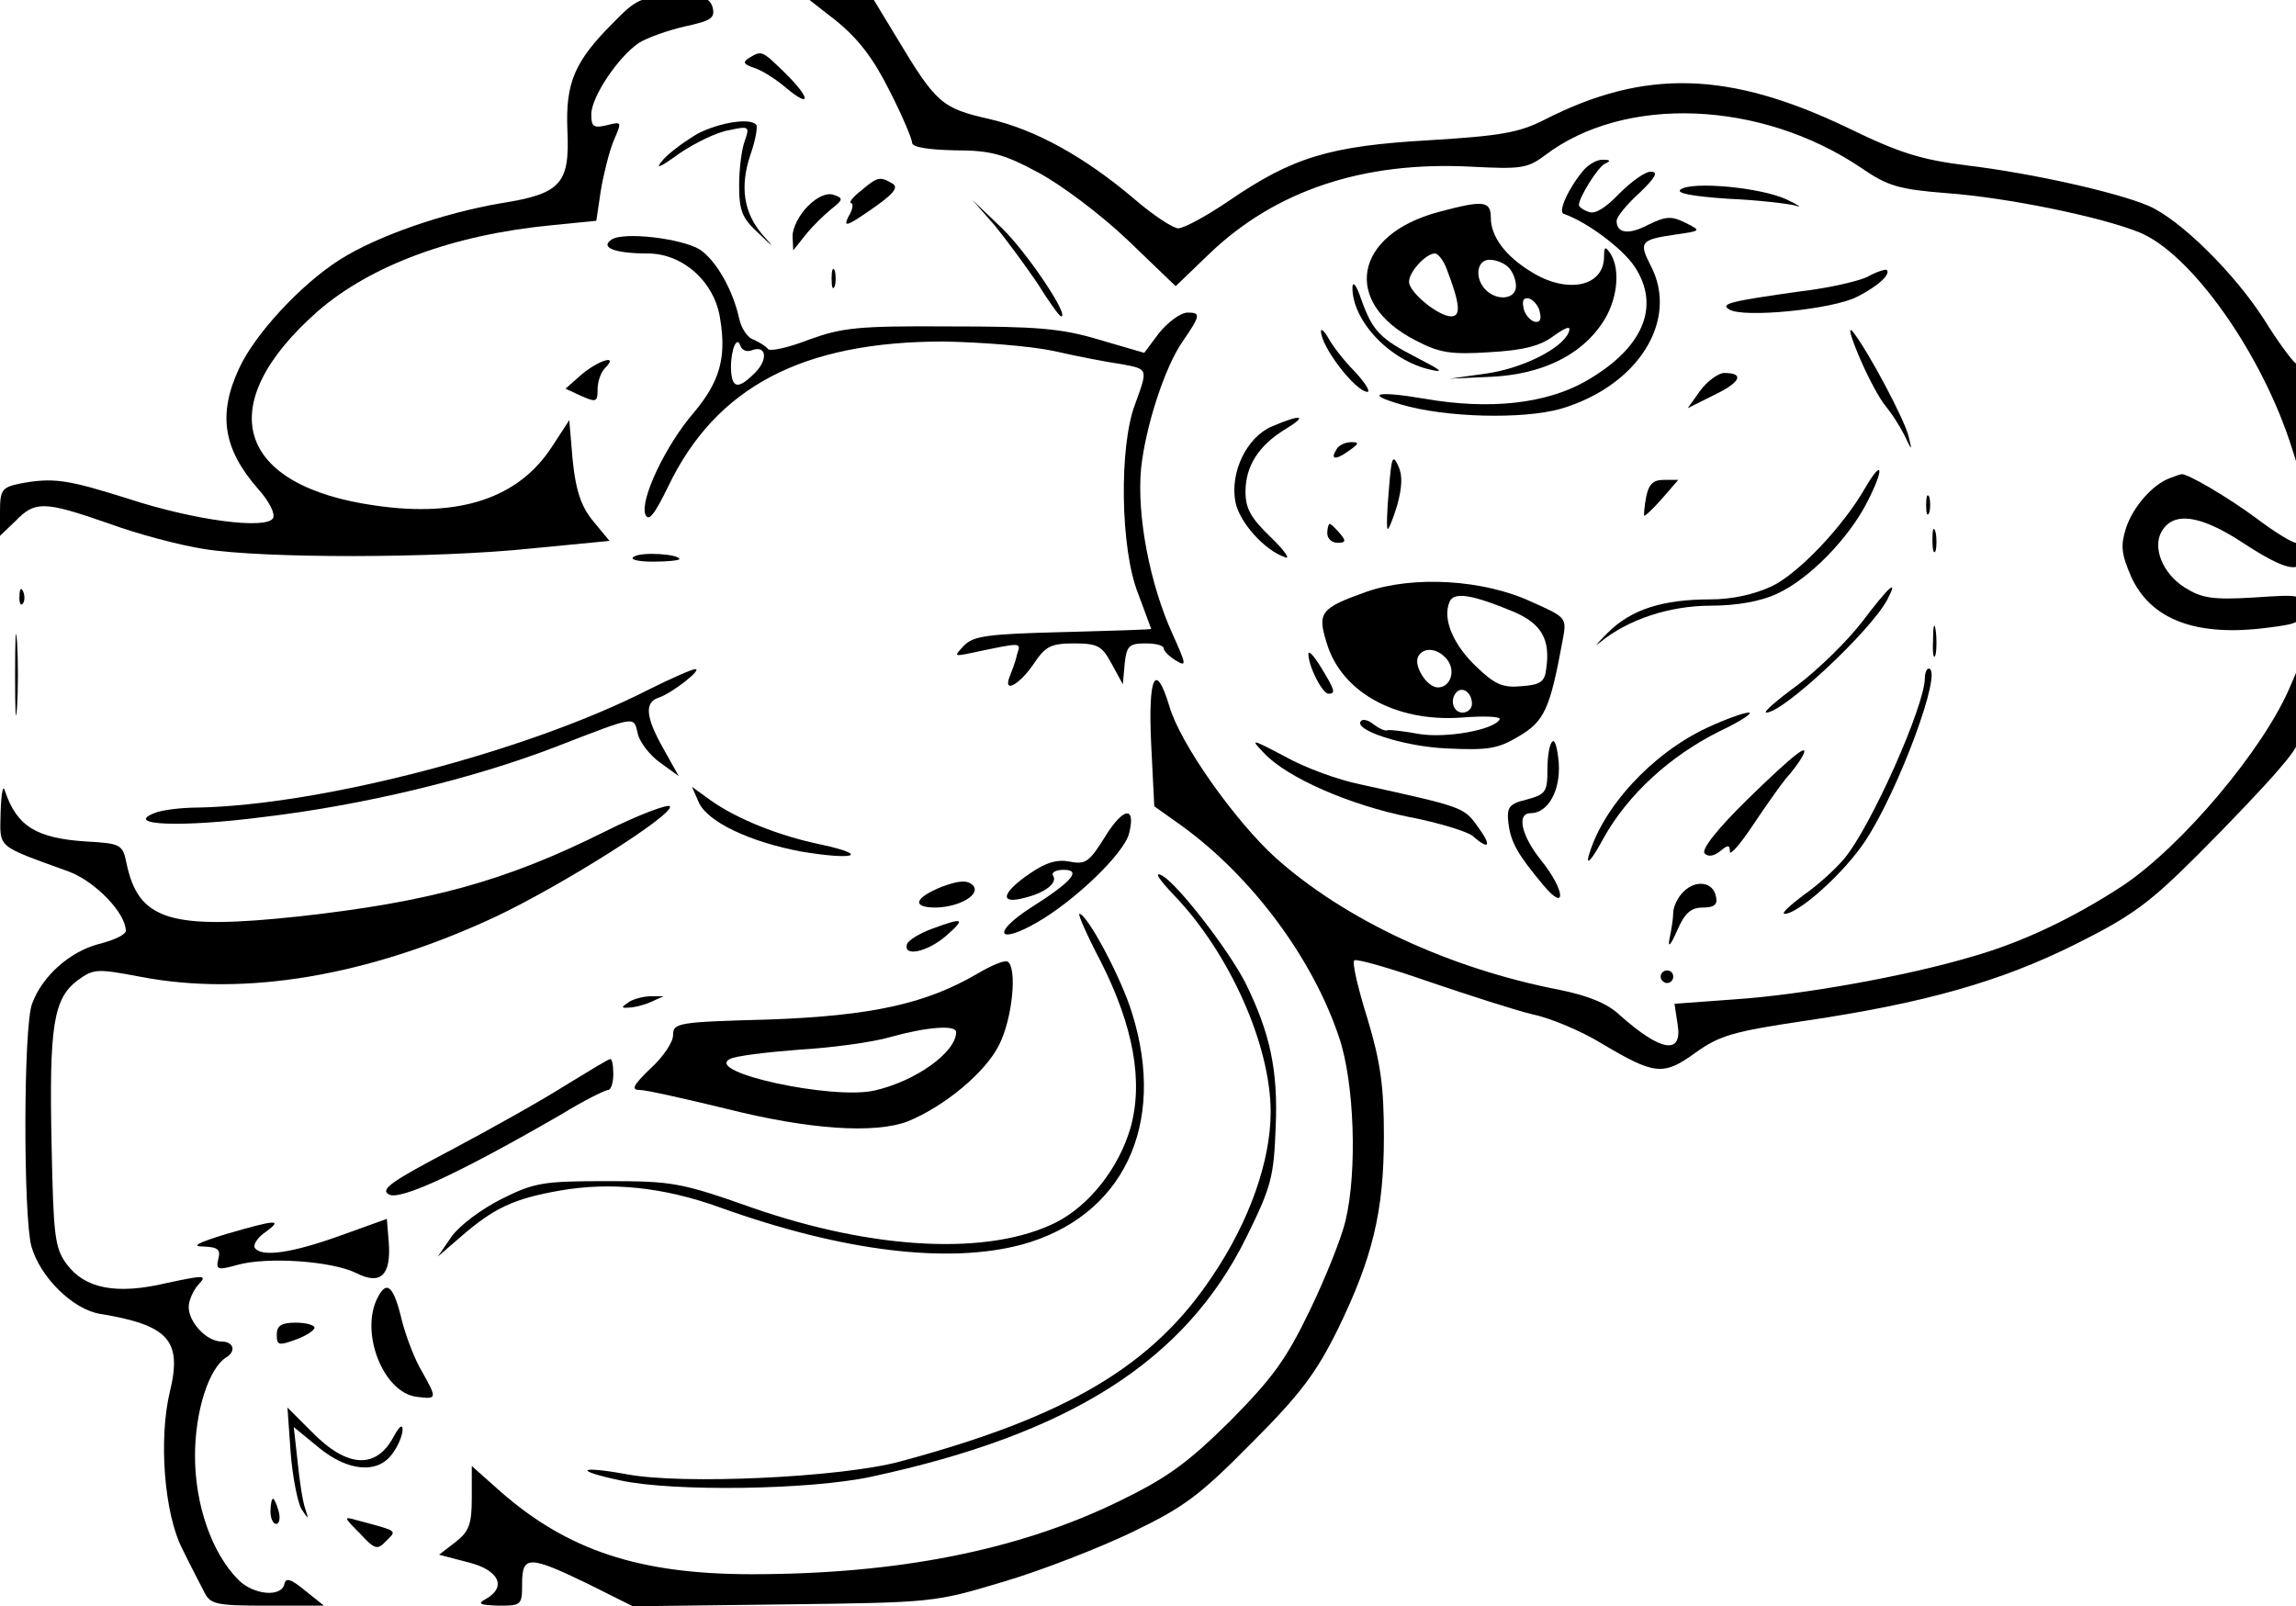 <?xml version="1.0" standalone="no"?>
<!DOCTYPE svg PUBLIC "-//W3C//DTD SVG 20010904//EN"
 "http://www.w3.org/TR/2001/REC-SVG-20010904/DTD/svg10.dtd">
<svg version="1.0" xmlns="http://www.w3.org/2000/svg"
 width="405.153pt" height="283.465pt" viewBox="0 0 405.153 283.465"
 preserveAspectRatio="xMidYMid meet">
<g transform="translate(0,283.386) scale(0.111,-0.111)"
fill="#000000" stroke="none">
<g>
<path d="M974 2516 c-61 -61 -75 -95 -72 -170 4 -85 -10 -101 -105 -116 -94
-16 -199 -53 -257 -90 -63 -40 -136 -120 -160 -173 -34 -73 -25 -128 30 -191
18 -20 28 -40 24 -47 -11 -18 -123 -4 -230 31 -98 31 -120 34 -173 24 -28 -6
-31 -10 -31 -45 l0 -38 25 24 c31 32 46 31 147 -4 46 -17 114 -35 153 -41 94
-15 368 -15 520 1 l124 12 -24 29 c-24 28 -32 57 -37 128 l-3 35 -28 -43 c-53
-81 -146 -112 -279 -93 -223 31 -262 160 -93 309 84 73 215 122 373 137 l70 7
7 47 c4 25 13 61 20 79 14 32 14 32 -10 26 -21 -5 -25 -3 -25 17 0 28 43 92
76 114 13 8 46 20 73 26 41 9 48 13 44 30 -5 16 -14 19 -62 18 -52 -1 -59 -4
-97 -43z"/>
</g>
<g>
<path d="M1328 2521 c36 -29 60 -60 86 -112 20 -39 36 -77 36 -83 0 -7 25 -11
68 -12 57 0 78 -6 132 -35 36 -19 100 -67 142 -107 l77 -74 53 51 c105 101
245 148 417 139 78 -4 89 -3 117 18 126 96 343 88 503 -20 42 -29 60 -34 135
-40 96 -7 243 -37 306 -62 83 -33 197 -194 244 -345 l14 -44 1 87 c1 50 -3 90
-9 93 -6 4 -29 35 -50 69 -47 74 -135 161 -185 182 -52 22 -188 52 -288 64
-73 9 -108 20 -190 60 -188 90 -322 94 -481 13 -41 -21 -70 -26 -185 -33 -157
-9 -216 -27 -317 -96 -35 -24 -72 -44 -81 -44 -8 0 -40 21 -69 46 -80 68 -158
111 -232 128 -75 17 -84 25 -147 130 l-40 66 -53 0 -54 0 50 -39z"/>
</g>
<g>
<path d="M1191 2461 c-11 -7 -9 -10 8 -16 11 -3 35 -18 51 -32 41 -34 38 -15
-3 25 -36 35 -36 35 -56 23z"/>
</g>
<g>
<path d="M1110 2341 c-19 -11 -44 -29 -55 -41 -15 -17 -8 -15 25 9 25 17 60
34 79 37 32 7 33 6 25 -17 -5 -13 -9 -45 -9 -71 0 -40 5 -52 30 -75 26 -25 27
-25 7 -3 -30 35 -36 77 -19 127 8 23 12 45 9 48 -11 11 -58 3 -92 -14z"/>
</g>
<g>
<path d="M2518 2283 c-24 -28 -42 -67 -32 -70 37 -13 92 -54 112 -83 43 -64
14 -131 -77 -183 -63 -36 -153 -46 -256 -28 -76 13 -97 8 -38 -9 70 -21 194
-24 254 -7 123 36 189 141 143 228 -19 37 -16 41 39 49 42 6 42 6 16 19 -22
11 -31 10 -58 -3 -32 -17 -51 -14 -51 6 0 6 16 26 36 44 26 25 31 34 18 34 -9
0 -31 -16 -50 -35 -21 -22 -38 -33 -48 -29 -9 3 -16 8 -16 11 0 12 31 62 42
66 9 4 8 6 -3 6 -9 1 -23 -7 -31 -16z"/>
</g>
<g>
<path d="M1369 2250 c-13 -10 -20 -19 -16 -20 4 0 3 -10 -4 -21 -9 -18 -3 -16
36 11 35 24 44 35 34 41 -20 12 -24 11 -50 -11z"/>
</g>
<g>
<path d="M2672 2252 c-9 -6 17 -11 75 -15 48 -2 97 -8 108 -11 11 -4 4 1 -15
10 -41 19 -149 29 -168 16z"/>
</g>
<g>
<path d="M1284 2225 c-13 -13 -24 -34 -24 -47 l1 -23 20 25 c11 14 30 32 41
41 18 14 19 17 4 22 -11 4 -26 -2 -42 -18z"/>
</g>
<g>
<path d="M1581 2195 c18 -22 49 -64 68 -92 18 -29 35 -53 38 -53 14 0 -56 104
-95 141 l-46 44 35 -40z"/>
</g>
<g>
<path d="M2287 2216 c-135 -36 -154 -144 -37 -204 38 -20 56 -23 118 -19 54 3
81 10 102 26 20 14 28 17 24 6 -10 -26 -74 -58 -132 -66 l-57 -8 67 3 c79 4
141 34 175 85 24 35 30 85 13 111 -8 12 -10 11 -10 -5 0 -48 -59 -60 -116 -24
-41 25 -64 56 -64 86 0 27 -12 28 -83 9z m13 -91 c21 -55 23 -75 7 -75 -20 0
-67 38 -67 55 0 16 27 45 41 45 5 0 14 -11 19 -25z m98 3 c7 -7 12 -20 12 -30
0 -21 -30 -24 -48 -6 -18 18 -15 48 6 48 10 0 23 -5 30 -12z m50 -72 c3 -12
-1 -17 -10 -14 -7 3 -15 13 -16 22 -3 12 1 17 10 14 7 -3 15 -13 16 -22z"/>
</g>
<g>
<path d="M972 2172 c-19 -13 7 -22 58 -22 56 0 107 -46 115 -105 10 -61 -1
-99 -42 -148 -45 -52 -86 -139 -77 -162 5 -12 14 -1 36 44 76 159 214 231 438
231 58 -1 137 -7 175 -15 39 -9 87 -18 108 -21 43 -8 42 -7 21 -65 -25 -67
-23 -228 5 -299 11 -30 21 -56 21 -57 0 -1 -63 -3 -140 -5 -119 -3 -142 -6
-157 -21 -17 -18 -17 -18 12 -12 81 17 78 17 72 -2 -2 -10 -8 -26 -12 -36 -11
-28 17 -12 40 23 17 25 26 30 62 30 38 0 45 -4 60 -32 l18 -33 3 33 c3 28 7
32 33 32 16 0 29 -3 29 -8 0 -4 9 -13 19 -19 18 -11 17 -7 -5 42 -36 79 -57
188 -50 263 7 66 37 160 66 202 29 42 29 46 8 46 -11 0 -31 -15 -45 -32 l-24
-32 -72 21 c-60 18 -99 21 -237 21 -147 1 -171 -2 -224 -21 -33 -13 -62 -19
-65 -15 -4 5 -14 11 -23 15 -10 3 -20 19 -23 34 -10 45 -36 91 -62 109 -29 18
-122 29 -141 16z m223 -176 c23 9 27 -14 5 -36 -27 -27 -37 -25 -38 8 0 31 10
52 15 35 3 -7 10 -10 18 -7z"/>
</g>
<g>
<path d="M1322 2110 c0 -14 2 -19 5 -12 2 6 2 18 0 25 -3 6 -5 1 -5 -13z"/>
</g>
<g>
<path d="M2969 2113 c-14 -7 -62 -18 -105 -23 -114 -16 -130 -20 -115 -29 22
-14 164 0 203 20 34 17 55 37 47 43 -2 1 -16 -3 -30 -11z"/>
</g>
<g>
<path d="M2150 2097 c-1 -54 60 -118 125 -132 22 -5 15 0 -22 19 -60 31 -71
43 -89 93 -7 21 -13 30 -14 20z"/>
</g>
<g>
<path d="M2956 1985 c14 -33 33 -68 42 -78 9 -11 22 -31 29 -45 13 -27 13 -27
7 -2 -7 27 -63 133 -88 165 -9 11 -4 -7 10 -40z"/>
</g>
<g>
<path d="M2100 2027 c-1 -24 55 -97 74 -97 5 0 -4 15 -21 33 -17 17 -35 41
-41 52 -6 11 -12 16 -12 12z"/>
</g>
<g>
<path d="M925 1958 l-26 -23 26 -12 c23 -10 25 -9 25 11 0 12 5 27 12 34 22
22 -9 13 -37 -10z"/>
</g>
<g>
<path d="M2703 1932 l-20 -28 42 21 c42 20 49 35 16 35 -9 0 -27 -13 -38 -28z"/>
</g>
<g>
<path d="M2022 1875 c-40 -17 -67 -73 -58 -120 6 -32 46 -77 79 -88 9 -4 -1
11 -23 32 -31 30 -40 45 -40 72 0 41 21 74 64 100 36 22 25 24 -22 4z"/>
</g>
<g>
<path d="M2125 1839 c-11 -17 -2 -18 19 -3 17 12 17 14 4 14 -9 0 -20 -5 -23
-11z"/>
</g>
<g>
<path d="M2208 1775 c-3 -33 -4 -62 -2 -63 1 -2 8 14 15 37 8 29 9 48 2 63 -9
20 -11 14 -15 -37z"/>
</g>
<g>
<path d="M2965 1777 c-35 -61 -105 -135 -148 -156 -28 -13 -63 -21 -98 -21
-76 0 -126 -16 -163 -53 -18 -18 -23 -24 -12 -15 44 36 110 58 176 58 41 0 80
7 105 19 51 23 115 89 144 147 27 53 24 69 -4 21z"/>
</g>
<g>
<path d="M3450 1793 c-28 -10 -59 -46 -70 -79 -9 -28 -8 -41 8 -78 31 -68 103
-96 217 -81 49 6 55 9 55 30 0 23 -2 23 -77 18 -66 -4 -83 -1 -110 16 -35 22
-52 64 -36 90 19 31 61 25 127 -18 70 -46 96 -51 96 -21 0 11 -5 20 -10 20 -6
0 -34 17 -63 39 -46 34 -111 72 -119 70 -2 0 -10 -3 -18 -6z"/>
</g>
<g>
<path d="M2617 1763 c-3 -16 -4 -29 -3 -30 1 -1 14 11 28 27 l26 30 -23 0
c-17 0 -24 -7 -28 -27z"/>
</g>
<g>
<path d="M3062 1750 c0 -14 2 -19 5 -12 2 6 2 18 0 25 -3 6 -5 1 -5 -13z"/>
</g>
<g>
<path d="M2110 1705 c0 -8 7 -15 16 -15 14 0 14 3 4 15 -7 8 -14 15 -16 15 -2
0 -4 -7 -4 -15z"/>
</g>
<g>
<path d="M3072 1695 c0 -16 2 -24 5 -18 2 7 2 21 0 30 -3 10 -5 5 -5 -12z"/>
</g>
<g>
<path d="M1008 1668 c-8 -4 4 -8 30 -8 23 0 42 2 42 4 0 8 -60 12 -72 4z"/>
</g>
<g>
<path d="M2172 1612 c-73 -26 -78 -33 -63 -81 23 -78 109 -126 213 -119 37 3
65 2 62 -3 -10 -17 -86 -30 -128 -23 -22 4 -45 7 -50 6 -4 -2 -14 3 -22 9 -8
7 -17 9 -20 6 -15 -14 67 -41 136 -44 64 -3 81 -1 114 19 41 24 50 43 70 152
7 37 7 37 -49 62 -77 36 -189 42 -263 16z m235 -32 c44 -19 58 -44 51 -91 -2
-20 -10 -25 -39 -27 -30 -3 -43 3 -72 31 -36 34 -54 75 -43 102 6 18 36 13
103 -15z m-107 -75 c15 -18 6 -45 -14 -45 -18 0 -40 36 -31 50 9 15 31 12 45
-5z m40 -71 c0 -8 -7 -14 -15 -14 -15 0 -21 21 -9 33 10 9 24 -2 24 -19z"/>
</g>
<g>
<path d="M31 1606 c-1 -11 2 -17 5 -13 3 3 4 12 1 19 -3 8 -6 5 -6 -6z"/>
</g>
<g>
<path d="M2960 1564 c-23 -30 -69 -75 -102 -100 -33 -24 -56 -44 -50 -44 27 0
165 129 192 179 19 36 4 23 -40 -35z"/>
</g>
<g>
<path d="M24 1480 c0 -58 1 -81 3 -52 2 28 2 76 0 105 -2 28 -3 5 -3 -53z"/>
</g>
<g>
<path d="M3073 1535 c-1 -22 1 -32 4 -23 2 10 2 28 0 40 -2 13 -4 5 -4 -17z"/>
</g>
<g>
<path d="M2080 1513 c0 -19 22 -63 32 -63 12 0 10 6 -12 42 -11 18 -20 28 -20
21z"/>
</g>
<g>
<path d="M1030 1456 c-190 -97 -518 -183 -715 -187 -27 0 -59 -4 -70 -9 -48
-19 43 -23 174 -6 160 19 333 61 463 111 132 51 125 50 132 21 3 -13 19 -34
36 -46 l29 -21 -24 43 c-29 51 -31 75 -7 82 22 8 70 46 57 45 -5 0 -39 -15
-75 -33z"/>
</g>
<g>
<path d="M3060 1475 c0 -44 -86 -237 -128 -287 -14 -17 -44 -44 -66 -59 -21
-16 -35 -29 -29 -29 22 0 95 65 129 117 53 81 124 273 100 273 -3 0 -6 -7 -6
-15z"/>
</g>
<g>
<path d="M3641 1462 c-42 -100 -172 -254 -266 -317 -78 -51 -159 -90 -240
-113 -104 -31 -271 -61 -378 -68 l-95 -7 5 -33 c8 -49 -27 -43 -92 15 -20 19
-51 31 -95 40 -176 34 -341 111 -452 210 -65 59 -152 182 -169 241 -22 73 -34
48 -29 -59 l5 -100 45 -32 c111 -81 207 -210 249 -336 24 -71 29 -212 10 -291
-6 -26 -31 -89 -56 -141 -38 -79 -59 -108 -127 -177 -68 -67 -99 -90 -177
-128 -160 -78 -352 -116 -584 -116 -179 0 -293 38 -400 132 l-45 40 0 -50 c0
-42 -4 -54 -26 -71 l-26 -20 46 -12 c49 -12 62 -39 29 -58 -15 -8 -11 -10 20
-11 36 0 37 1 37 35 0 45 11 45 104 0 l72 -36 240 3 c238 3 239 3 349 36 61
18 153 54 205 79 83 40 107 58 190 142 78 78 103 112 137 181 55 113 73 187
73 306 0 79 -5 117 -26 187 -15 48 -25 90 -21 93 3 3 56 -12 119 -34 62 -21
136 -45 165 -52 29 -6 78 -27 109 -46 84 -50 98 -52 149 -15 39 28 61 34 175
51 189 28 310 62 430 122 90 45 117 65 195 143 50 50 107 110 128 135 36 42
38 48 35 105 l-3 60 -14 -33z"/>
</g>
<g>
<path d="M2714 1396 c-88 -41 -168 -128 -189 -206 -3 -14 8 0 24 30 39 70 106
131 184 170 34 16 55 30 47 30 -8 0 -38 -11 -66 -24z"/>
</g>
<g>
<path d="M2010 1355 c37 -39 136 -82 230 -101 47 -9 92 -23 101 -30 27 -24 31
-16 8 15 -22 31 -24 31 -187 67 -35 7 -89 27 -119 44 -55 29 -56 29 -33 5z"/>
</g>
<g>
<path d="M2468 1374 c-5 -4 -8 -24 -8 -45 0 -35 -3 -39 -32 -47 -29 -7 -33
-12 -30 -38 4 -31 15 -50 56 -99 37 -44 34 -7 -4 40 -32 40 -39 75 -17 75 28
0 48 36 45 80 -2 23 -6 38 -10 34z"/>
</g>
<g>
<path d="M2779 1283 c-49 -48 -75 -81 -69 -87 6 -6 15 -4 25 4 12 10 15 10 15
-1 0 -7 16 11 36 41 20 30 44 64 53 75 10 11 21 26 25 33 16 28 -11 7 -85 -65z"/>
</g>
<g>
<path d="M1 1262 c-1 -59 -9 -52 109 -95 42 -16 90 -66 90 -94 0 -6 -19 -15
-43 -21 -46 -12 -90 -51 -106 -95 -14 -36 -14 -340 -1 -386 14 -49 66 -100
109 -107 109 -18 131 -42 111 -124 -18 -75 -9 -194 20 -250 12 -25 28 -55 34
-67 10 -21 18 -23 101 -23 l90 0 -30 24 c-23 19 -31 21 -33 10 -5 -21 -49 -17
-73 7 -42 42 -69 119 -69 197 0 71 22 140 50 157 16 10 11 25 -8 25 -23 0 -52
30 -52 55 0 10 7 26 15 35 15 16 11 16 -50 3 -80 -19 -130 -9 -159 30 -19 26
-21 44 -24 190 -4 189 3 232 41 261 26 19 31 19 100 6 166 -32 362 1 564 95
106 50 285 163 278 176 -3 4 -49 -13 -103 -40 -158 -79 -279 -112 -486 -135
-205 -22 -256 -7 -275 85 -6 29 -9 31 -63 34 -80 5 -111 24 -130 80 -3 12 -6
-2 -7 -33z"/>
</g>
<g>
<path d="M1111 1277 c14 -31 82 -63 163 -78 84 -14 110 -6 32 11 -68 14 -135
41 -177 71 l-29 21 11 -25z"/>
</g>
<g>
<path d="M1757 1223 c-25 -40 -31 -45 -56 -40 -20 4 -38 -1 -64 -19 -44 -30
-49 -49 -10 -39 34 8 55 24 47 36 -3 5 5 9 17 9 29 0 13 -19 -52 -60 -62 -40
-54 -60 9 -24 61 35 139 110 147 142 11 44 -9 42 -38 -5z"/>
</g>
<g>
<path d="M1867 1129 c88 -92 153 -238 153 -344 0 -78 -34 -174 -92 -260 -95
-144 -233 -225 -498 -296 -93 -25 -345 -37 -434 -20 -77 14 -85 6 -9 -10 84
-18 301 -15 398 6 316 68 499 184 596 380 40 81 44 96 47 176 4 90 -9 150 -48
229 -27 53 -109 159 -133 171 -13 7 -5 -6 20 -32z"/>
</g>
<g>
<path d="M1497 1143 c-44 -18 -48 -33 -9 -33 39 1 73 22 58 36 -9 8 -22 7 -49
-3z"/>
</g>
<g>
<path d="M2676 1135 c-9 -9 -16 -24 -16 -33 0 -9 -3 -28 -6 -42 -3 -15 2 -10
12 13 12 28 22 37 41 37 18 0 24 5 21 17 -4 24 -32 28 -52 8z"/>
</g>
<g>
<path d="M1750 1024 c52 -103 68 -191 47 -265 -19 -64 -65 -122 -117 -149
-106 -54 -290 -45 -485 23 -113 40 -127 42 -230 42 -100 0 -115 -2 -167 -28
-32 -16 -67 -42 -80 -60 l-22 -32 37 32 c52 45 83 60 157 73 80 14 164 6 255
-27 195 -70 363 -90 479 -59 161 44 231 190 176 367 -17 57 -72 159 -84 159
-3 0 12 -34 34 -76z"/>
</g>
<g>
<path d="M1481 1076 c-19 -7 -37 -18 -39 -24 -7 -21 32 -13 62 13 32 28 28 30
-23 11z"/>
</g>
<g>
<path d="M1554 1005 c-82 -48 -168 -67 -331 -73 -145 -4 -153 -5 -153 -25 0
-11 -16 -35 -36 -53 -28 -27 -31 -34 -17 -34 10 0 72 -14 138 -30 131 -33 235
-40 288 -20 59 24 125 79 146 123 21 43 28 121 13 131 -5 3 -26 -6 -48 -19z
m-34 -93 c0 -32 -64 -78 -130 -93 -67 -15 -270 29 -230 50 8 5 58 11 110 15
52 3 118 12 145 20 57 16 105 20 105 8z"/>
</g>
<g>
<path d="M2640 1000 c0 -5 5 -10 10 -10 6 0 10 5 10 10 0 6 -4 10 -10 10 -5 0
-10 -4 -10 -10z"/>
</g>
<g>
<path d="M1000 960 c-13 -9 -13 -10 0 -9 8 0 24 4 35 9 l20 9 -20 0 c-11 0
-27 -4 -35 -9z"/>
</g>
<g>
<path d="M900 828 c-36 -23 -118 -69 -182 -103 -95 -50 -114 -63 -100 -71 17
-11 115 35 274 127 36 22 70 39 75 39 4 0 8 11 8 25 0 14 -2 25 -5 24 -3 0
-34 -19 -70 -41z"/>
</g>
<g>
<path d="M540 588 c-78 -28 -125 -34 -135 -19 -3 5 5 17 17 25 29 21 17 20
-62 -3 -46 -14 -57 -20 -36 -20 23 -1 27 -5 23 -20 -4 -17 -1 -18 31 -9 48 13
149 6 188 -13 39 -20 56 -4 52 49 l-3 37 -75 -27z"/>
</g>
<g>
<path d="M601 491 c-30 -55 8 -153 62 -159 32 -4 32 -3 8 40 -11 18 -25 54
-32 81 -13 55 -24 65 -38 38z"/>
</g>
<g>
<path d="M440 431 c0 -17 3 -18 30 -8 17 6 30 15 30 19 0 4 -13 8 -30 8 -23 0
-30 -5 -30 -19z"/>
</g>
<g>
<path d="M462 244 c3 -39 11 -79 17 -90 12 -18 12 -18 6 1 -4 11 -9 45 -12 75
l-6 54 39 -32 c47 -39 95 -43 118 -10 9 12 16 29 16 38 0 9 -5 5 -13 -9 -28
-55 -75 -53 -133 7 l-37 37 5 -71z"/>
</g>
<g>
<path d="M430 150 c0 -11 4 -20 9 -20 5 0 7 9 4 20 -3 11 -7 20 -9 20 -2 0 -4
-9 -4 -20z"/>
</g>
<g>
<path d="M572 115 c24 -26 28 -27 42 -12 17 17 20 15 -47 33 -21 6 -21 5 5
-21z"/>
</g>
</g>
</svg>
